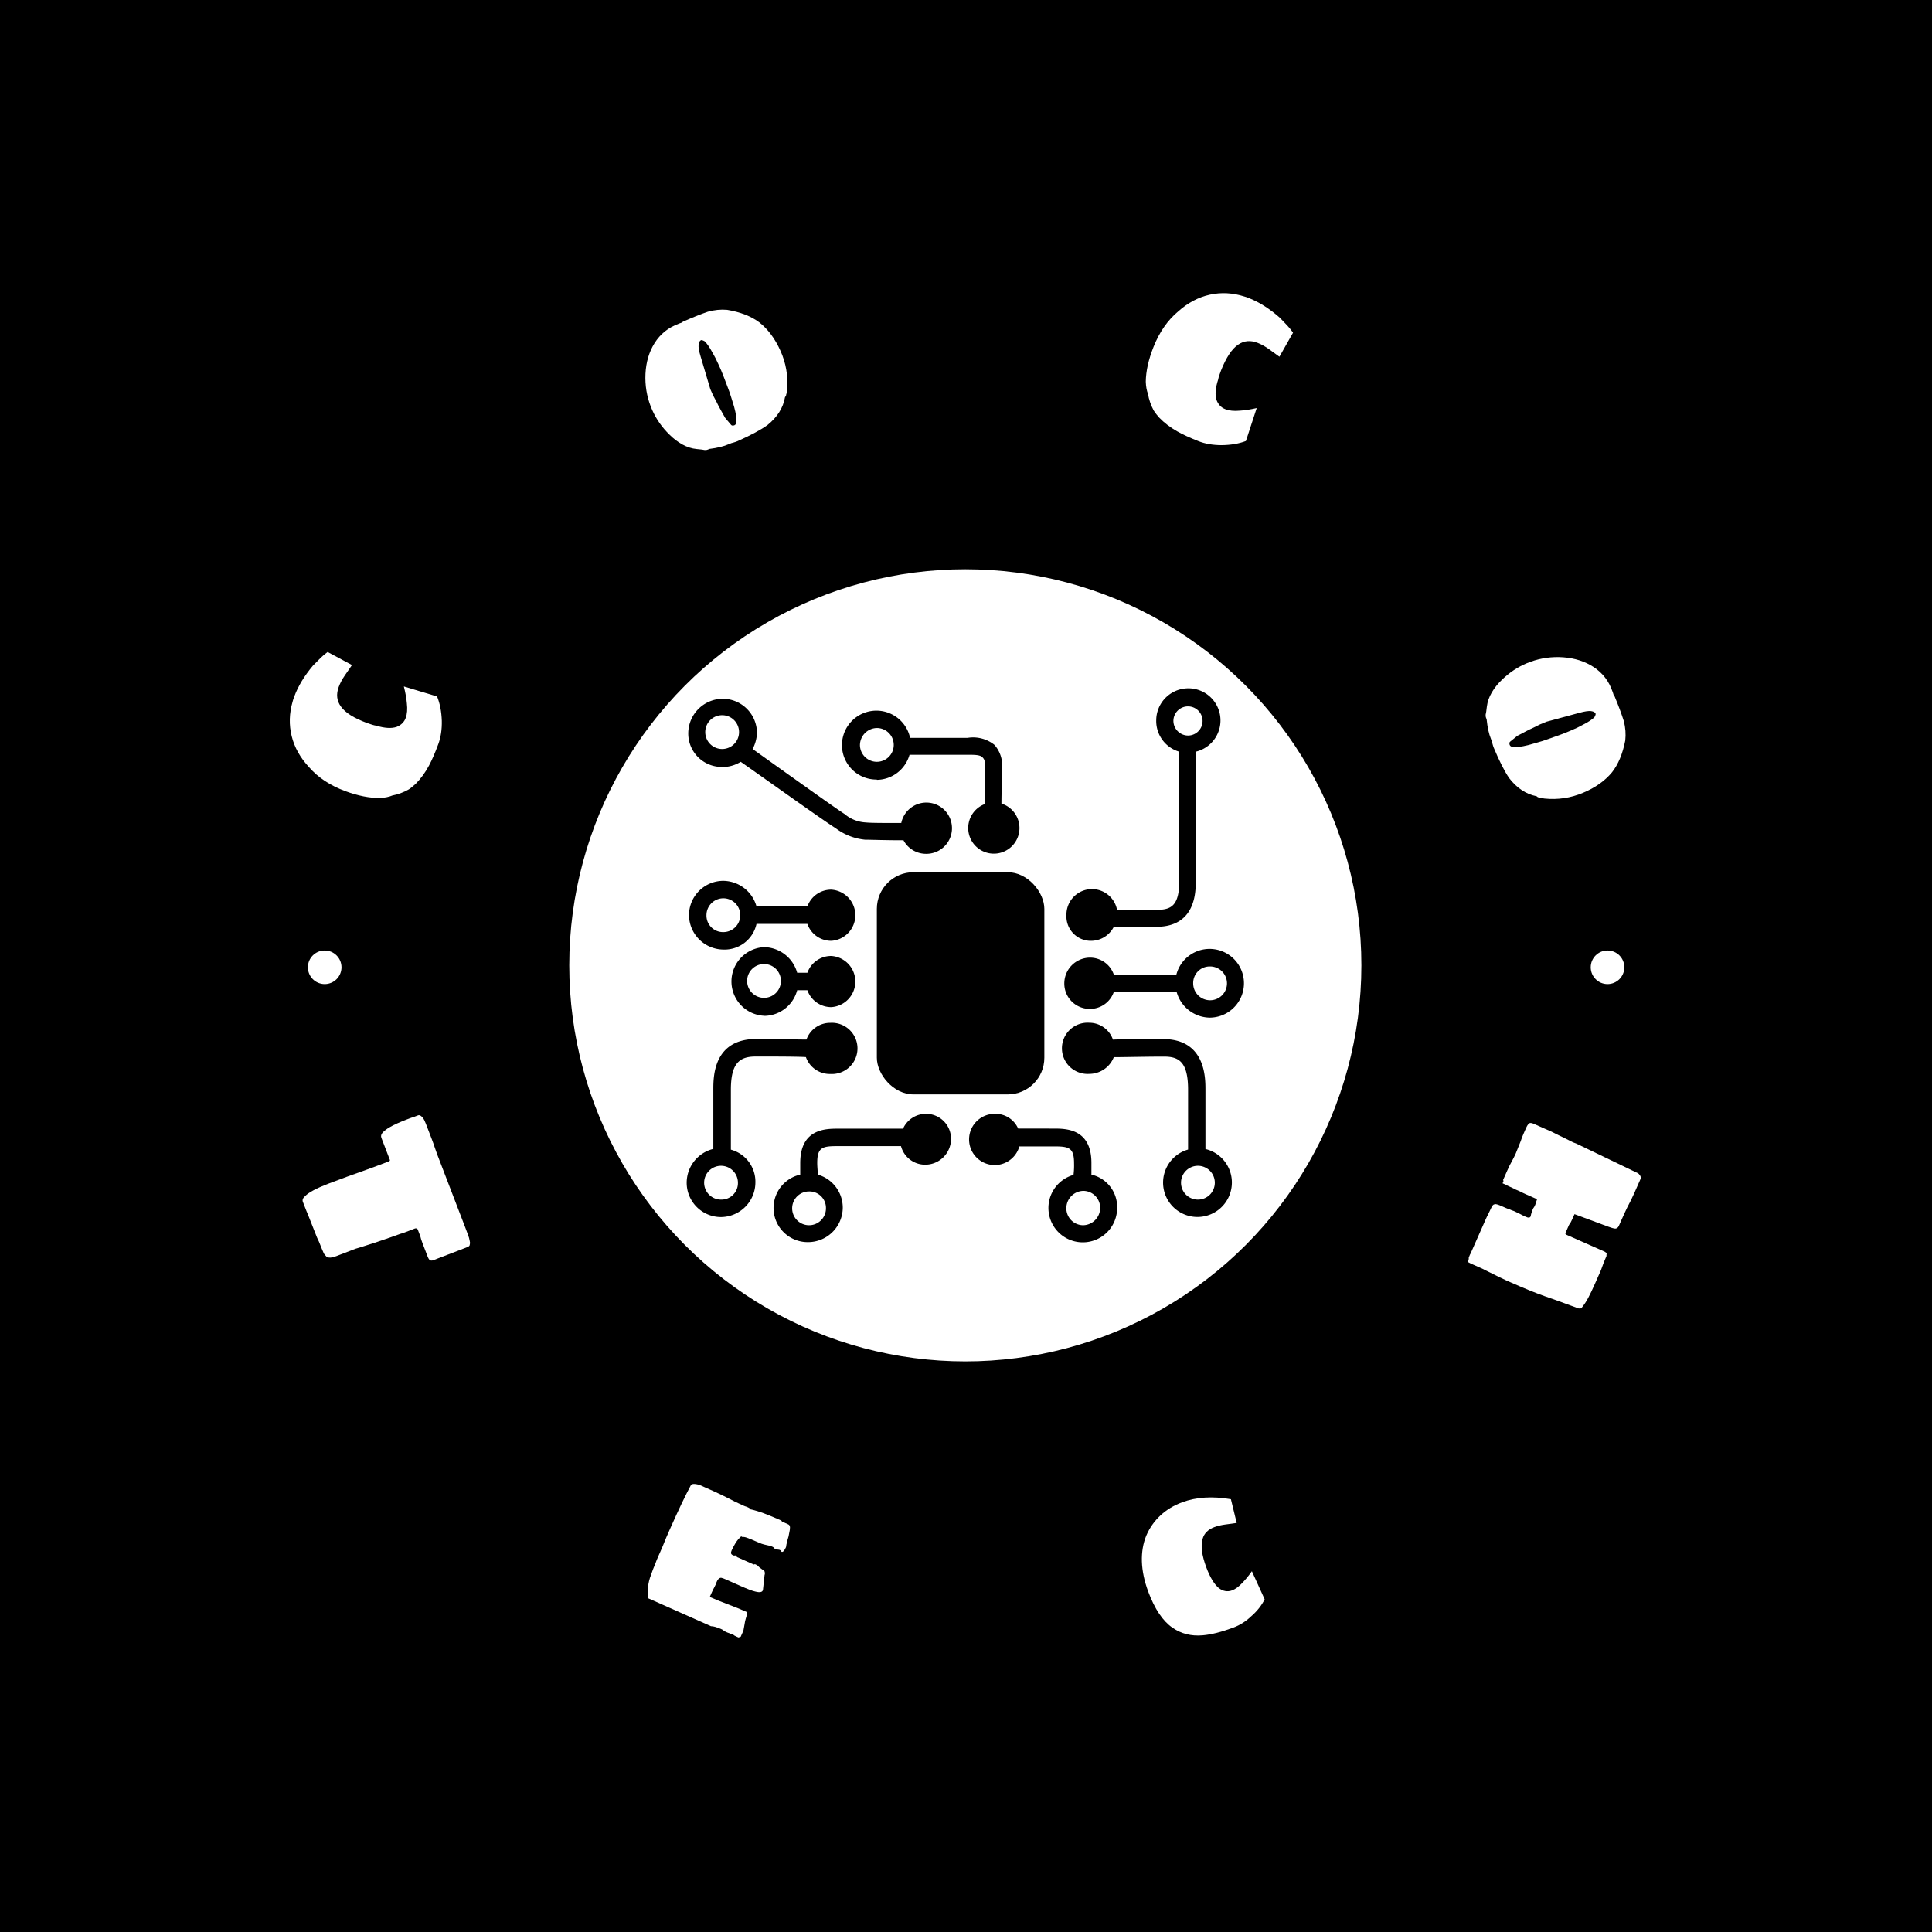 <svg xmlns="http://www.w3.org/2000/svg" version="1.1" xmlns:xlink="http://www.w3.org/1999/xlink" xmlns:svgjs="http://svgjs.dev/svgjs" width="1000" height="1000" viewBox="0 0 1000 1000"><rect width="1000" height="1000" fill="#000000"></rect><g transform="matrix(0.7,0,0,0.7,149.65,149.65)"><svg viewBox="0 0 280 280" data-background-color="#fafafa" preserveAspectRatio="xMidYMid meet" height="1000" width="1000" xmlns="http://www.w3.org/2000/svg" xmlns:xlink="http://www.w3.org/1999/xlink"><g id="tight-bounds" transform="matrix(1,0,0,1,0.14,0.14)"><svg viewBox="0 0 279.72 279.72" height="279.72" width="279.72"><g><svg viewBox="0 0 279.72 279.72" height="279.72" width="279.72"><g><svg viewBox="0 0 279.72 279.72" height="279.72" width="279.72"><g id="textblocktransform"><svg viewBox="0 0 279.72 279.72" height="279.72" width="279.72" id="textblock"><g><svg viewBox="0 0 279.72 279.72" height="279.72" width="279.72"><g transform="matrix(1,0,0,1,57.447,57.447)"><svg viewBox="0 0 164.827 164.827" height="164.827" width="164.827"><g><circle r="82" cx="82.413" cy="82.413" fill="#ffffff" data-fill-palette-color="accent"></circle><svg xmlns="http://www.w3.org/2000/svg" viewBox="20 20.174 60.019 59.669" x="24.724" y="24.724" height="115.379" width="115.379" class="icon-kg-0" data-fill-palette-color="quaternary" id="kg-0"><g data-name="Calque 2" fill="#fafafa" data-fill-palette-color="quaternary"><path d="M23.82 23.07A1.82 1.82 0 1 1 22 24.88 1.82 1.82 0 0 1 23.82 23.07Zm0 5.58a3.73 3.73 0 0 0 2-0.56c2.07 1.44 9.08 6.45 10.21 7.14a6.25 6.25 0 0 0 3.19 1.25c0.63 0 2 0.06 4.13 0.06A2.75 2.75 0 0 0 45.8 38a2.76 2.76 0 1 0-2.69-3.32c-1.94 0-3.26 0-3.82-0.06A3.81 3.81 0 0 1 37 33.71c-1-0.63-7.64-5.39-9.9-7A4 4 0 0 0 27.57 25a3.7 3.7 0 0 0-3.7-3.7 3.74 3.74 0 0 0-3.7 3.7A3.6 3.6 0 0 0 23.82 28.64Z" fill="#000000" data-fill-palette-color="quaternary"></path><path d="M22.13 44.61a1.82 1.82 0 1 1 1.82 1.82A1.78 1.78 0 0 1 22.13 44.61Zm5.39 0.94H33a2.71 2.71 0 0 0 2.57 1.82 2.76 2.76 0 0 0 0-5.51A2.71 2.71 0 0 0 33 43.67H27.52a3.76 3.76 0 0 0-3.57-2.76 3.7 3.7 0 0 0-3.7 3.7 3.74 3.74 0 0 0 3.7 3.7A3.52 3.52 0 0 0 27.52 45.55Z" fill="#000000" data-fill-palette-color="quaternary"></path><path d="M28.33 49.87a1.82 1.82 0 1 1-1.82 1.82A1.82 1.82 0 0 1 28.33 49.87Zm0 5.58a3.7 3.7 0 0 0 3.57-2.76H33a2.72 2.72 0 0 0 2.57 1.82 2.76 2.76 0 0 0 0-5.51A2.71 2.71 0 0 0 33 50.81H31.9a3.76 3.76 0 0 0-3.57-2.76 3.7 3.7 0 0 0 0 7.39Z" fill="#000000" data-fill-palette-color="quaternary"></path><path d="M23.7 75.24a1.82 1.82 0 1 1 1.82-1.82A1.78 1.78 0 0 1 23.7 75.24Zm1.06-5.39V63.4c0-2.94 1-3.57 2.69-3.57 2.07 0 4.38 0 5.39 0.06a2.73 2.73 0 0 0 2.63 1.82 2.76 2.76 0 1 0 0-5.51A2.71 2.71 0 0 0 32.9 58c-1.06 0-3.38-0.06-5.39-0.06-4.64 0-4.64 4.07-4.64 5.45v6.39A3.76 3.76 0 0 0 20 73.42a3.7 3.7 0 0 0 3.7 3.7 3.74 3.74 0 0 0 3.7-3.7A3.58 3.58 0 0 0 24.76 69.86Z" fill="#000000" data-fill-palette-color="quaternary"></path><path d="M75.06 75.24a1.82 1.82 0 1 1 1.82-1.82A1.82 1.82 0 0 1 75.06 75.24Zm0.81-5.45V63.4c0-1.31 0-5.45-4.57-5.45-2.07 0-4.38 0-5.39 0.06a2.71 2.71 0 0 0-2.57-1.82 2.76 2.76 0 1 0 0 5.51A2.85 2.85 0 0 0 66 59.9c1.06 0 3.38-0.06 5.39-0.06C73 59.83 74 60.4 74 63.4v6.45a3.7 3.7 0 0 0 1 7.26 3.71 3.71 0 0 0 0.82-7.33Z" fill="#000000" data-fill-palette-color="quaternary"></path><path d="M72.42 23.69A1.57 1.57 0 1 1 74 25.26 1.59 1.59 0 0 1 72.42 23.69ZM63.59 47.37A2.76 2.76 0 0 0 66 45.86h4.57c4.26 0 4.26-3.76 4.26-5V27a3.46 3.46 0 1 0-4.26-3.38A3.44 3.44 0 0 0 73.05 27v13.9c0 2.63-0.82 3.13-2.38 3.13H66.35a2.75 2.75 0 0 0-5.45 0.56A2.63 2.63 0 0 0 63.59 47.37Z" fill="#000000" data-fill-palette-color="quaternary"></path><path d="M76.37 50.13a1.82 1.82 0 1 1-1.82 1.82A1.78 1.78 0 0 1 76.37 50.13Zm-13 4.57A2.71 2.71 0 0 0 66 52.88h6.77a3.76 3.76 0 0 0 3.57 2.76A3.7 3.7 0 1 0 72.74 51H66a2.71 2.71 0 0 0-2.57-1.82 2.78 2.78 0 0 0-2.76 2.76A2.73 2.73 0 0 0 63.4 54.7Z" fill="#000000" data-fill-palette-color="quaternary"></path><rect x="40.48" y="39.98" width="18.04" height="23.93" rx="3.95" ry="3.95" fill="#000000" data-fill-palette-color="quaternary"></rect><path d="M40.48 24.45a1.82 1.82 0 1 1-1.82 1.82A1.86 1.86 0 0 1 40.48 24.45Zm0 5.58A3.7 3.7 0 0 0 44 27.33h6.26c0.69 0 1.31 0 1.57 0.25s0.31 0.44 0.31 1.25c0 1.13 0 2.63-0.06 3.82a2.76 2.76 0 1 0 3.76 2.57 2.76 2.76 0 0 0-1.94-2.63c0-1.19 0.06-2.63 0.06-3.76a3.32 3.32 0 0 0-0.82-2.57 3.69 3.69 0 0 0-2.88-0.75h-6.2A3.71 3.71 0 1 0 40.48 30Z" fill="#000000" data-fill-palette-color="quaternary"></path><path d="M35 76.18a1.82 1.82 0 1 1-1.82-1.82A1.78 1.78 0 0 1 35 76.18ZM45.8 66A2.71 2.71 0 0 0 43.3 67.6h-7c-1.31 0-4.07 0-4.07 3.7v1.25a3.68 3.68 0 0 0 0.88 7.27 3.74 3.74 0 0 0 3.7-3.7 3.7 3.7 0 0 0-2.69-3.57c0-0.37-0.06-0.82-0.06-1.25 0-1.69 0.56-1.82 2.19-1.82h6.83a2.69 2.69 0 0 0 2.63 2 2.78 2.78 0 0 0 2.76-2.76A2.69 2.69 0 0 0 45.8 66Z" fill="#000000" data-fill-palette-color="quaternary"></path><path d="M62.71 78a1.82 1.82 0 0 1-1.82-1.82 1.87 1.87 0 0 1 1.82-1.88 1.82 1.82 0 0 1 1.82 1.82A1.87 1.87 0 0 1 62.71 78Zm0.88-5.45V71.29c0-3.7-2.76-3.7-4.07-3.7H55.7A2.67 2.67 0 0 0 53.2 66a2.76 2.76 0 1 0 2.63 3.51h3.7c1.63 0 2.19 0.12 2.19 1.82a8.09 8.09 0 0 1-0.06 1.25 3.7 3.7 0 1 0 4.7 3.57A3.57 3.57 0 0 0 63.59 72.55Z" fill="#000000" data-fill-palette-color="quaternary"></path></g></svg></g></svg></g><g><path d="M30.747 94.058c-0.668 1.808-1.306 3.282-1.914 4.422v0c-0.79 1.47-1.705 2.729-2.744 3.777v0c-0.14 0.136-0.356 0.326-0.649 0.57-0.295 0.251-0.565 0.455-0.811 0.612v0c-1.09 0.617-2.219 1.036-3.388 1.257v0c-0.668 0.286-1.508 0.459-2.52 0.52v0c-2.184 0.026-4.598-0.45-7.244-1.427v0c-3.114-1.15-5.609-2.799-7.485-4.946v0c-1.822-1.948-3.022-4.089-3.6-6.423-0.581-2.344-0.516-4.734 0.196-7.171v0l0.14-0.499 0.197-0.535c0.787-2.131 2.072-4.262 3.856-6.392v0c0.186-0.179 0.58-0.577 1.183-1.193 0.596-0.62 1.218-1.166 1.865-1.64v0l5.044 2.695-1.509 2.198c-0.539 0.79-0.95 1.568-1.233 2.334v0c-0.565 1.531-0.414 2.887 0.454 4.07v0c0.896 1.268 2.697 2.402 5.402 3.401v0c0.871 0.322 1.5 0.505 1.888 0.551v0c1.761 0.53 3.172 0.617 4.234 0.259v0c0.937-0.366 1.567-0.985 1.889-1.856v0c0.302-0.818 0.382-1.827 0.24-3.026v0c-0.085-1.029-0.293-2.192-0.622-3.492v0l6.873 2.066c0.588 1.432 0.915 3.105 0.981 5.018v0c0.042 1.815-0.199 3.432-0.723 4.85z" fill="#ffffff" data-fill-palette-color="primary"></path><path d="M92.726 31.326c-0.212 0.095-0.516 0.199-0.911 0.314v0c-0.209 0.032-0.513 0.136-0.911 0.314v0c-1.015 0.453-2.365 0.785-4.049 0.997v0l-0.28 0.125c-0.186 0.083-0.41 0.117-0.67 0.102v0c-0.081-0.026-0.168-0.04-0.263-0.044-0.097-0.011-0.217-0.03-0.361-0.059v0l-1.053-0.108c-0.997-0.094-1.981-0.41-2.952-0.947-0.974-0.544-1.866-1.224-2.677-2.041v0c-1.524-1.484-2.708-3.17-3.55-5.058v0c-0.937-2.1-1.414-4.31-1.431-6.628v0c-0.005-2.447 0.482-4.608 1.463-6.486v0c1.086-2.071 2.651-3.562 4.693-4.472v0c0.636-0.284 1.139-0.477 1.509-0.581v0c-0.023-0.051 0.007-0.096 0.091-0.133v0l0.115-0.051c1.863-0.831 3.552-1.507 5.067-2.029v0c1.336-0.372 2.664-0.503 3.985-0.391v0c2.756 0.465 4.973 1.325 6.648 2.58v0c1.813 1.425 3.283 3.399 4.409 5.923v0c1.126 2.524 1.584 5.158 1.375 7.9v0l-0.111 0.812c-0.038 0.209-0.069 0.32-0.095 0.332v0l-0.03 0.244-0.206 0.288c-0.384 2.212-1.597 4.139-3.637 5.781v0c-1.401 1.002-3.457 2.108-6.168 3.316zM92.068 28.039c0.238-0.106 0.359-0.334 0.366-0.683v0c0.106-0.625-0.042-1.675-0.447-3.151v0c-0.08-0.249-0.254-0.811-0.52-1.685-0.257-0.871-0.534-1.672-0.829-2.403v0c-0.696-1.854-1.138-2.992-1.327-3.416v0l-0.408-0.916-0.142-0.318c-0.427-0.957-0.837-1.764-1.23-2.42v0c-0.564-1.058-1.107-1.851-1.628-2.381v0c-0.387-0.212-0.645-0.29-0.773-0.233v0c-0.27 0.12-0.435 0.433-0.495 0.937v0c-0.057 0.511 0.083 1.326 0.421 2.446v0l2.006 6.752 0.357 0.8 0.232 0.52c0.579 1.074 0.946 1.784 1.1 2.131v0l0.507 0.93 0.683 1.22c0.095 0.212 0.207 0.385 0.336 0.52v0l1.091 1.281c0.074 0.098 0.184 0.145 0.329 0.142 0.139 0 0.262-0.025 0.371-0.073z" fill="#ffffff" data-fill-palette-color="primary"></path><path d="M188.082 31.322c-1.791-0.712-3.248-1.386-4.373-2.022v0c-1.45-0.826-2.686-1.772-3.709-2.836v0c-0.132-0.143-0.317-0.364-0.554-0.663-0.244-0.301-0.441-0.576-0.591-0.826v0c-0.59-1.105-0.981-2.244-1.174-3.418v0c-0.269-0.675-0.422-1.519-0.458-2.532v0c0.028-2.184 0.563-4.586 1.605-7.207v0c1.226-3.085 2.936-5.539 5.128-7.361v0c1.992-1.774 4.162-2.921 6.511-3.441 2.358-0.524 4.745-0.4 7.163 0.373v0l0.496 0.151 0.529 0.211c2.111 0.839 4.21 2.176 6.295 4.012v0c0.174 0.19 0.562 0.594 1.165 1.212 0.605 0.611 1.136 1.246 1.593 1.905v0l-2.818 4.976-2.161-1.563c-0.777-0.559-1.545-0.989-2.303-1.29v0c-1.516-0.603-2.876-0.485-4.079 0.354v0c-1.29 0.865-2.467 2.637-3.533 5.317v0c-0.343 0.863-0.542 1.487-0.597 1.874v0c-0.573 1.747-0.694 3.156-0.363 4.226v0c0.343 0.946 0.946 1.591 1.808 1.934v0c0.81 0.322 1.817 0.427 3.02 0.315v0c1.03-0.06 2.199-0.239 3.505-0.537v0l-2.234 6.82c-1.446 0.553-3.126 0.839-5.04 0.858v0c-1.815-0.003-3.426-0.283-4.831-0.842z" fill="#ffffff" data-fill-palette-color="primary"></path><path d="M249.27 94.824c-0.089-0.214-0.186-0.52-0.292-0.918v0c-0.027-0.21-0.124-0.516-0.291-0.919v0c-0.427-1.026-0.726-2.383-0.897-4.072v0l-0.118-0.283c-0.078-0.188-0.107-0.413-0.086-0.672v0c0.028-0.08 0.045-0.167 0.051-0.262 0.013-0.097 0.035-0.217 0.068-0.359v0l0.134-1.05c0.119-0.994 0.459-1.97 1.02-2.928 0.567-0.96 1.269-1.836 2.105-2.626v0c1.521-1.487 3.236-2.629 5.145-3.425v0c2.123-0.885 4.343-1.307 6.661-1.267v0c2.446 0.055 4.595 0.596 6.448 1.622v0c2.043 1.137 3.495 2.738 4.355 4.802v0c0.268 0.643 0.449 1.15 0.543 1.523v0c0.052-0.022 0.095 0.01 0.131 0.094v0l0.049 0.117c0.785 1.883 1.419 3.588 1.903 5.116v0c0.339 1.344 0.437 2.675 0.292 3.992v0c-0.533 2.744-1.447 4.938-2.742 6.583v0c-1.469 1.778-3.479 3.198-6.03 4.262v0c-2.551 1.063-5.195 1.456-7.932 1.18v0l-0.809-0.132c-0.208-0.043-0.318-0.077-0.329-0.103v0l-0.243-0.035-0.283-0.214c-2.202-0.439-4.098-1.698-5.689-3.778v0c-0.967-1.426-2.022-3.508-3.164-6.248zM252.573 94.248c0.1 0.24 0.325 0.368 0.673 0.382v0c0.622 0.122 1.676-0.001 3.161-0.369v0c0.251-0.074 0.817-0.234 1.698-0.478 0.877-0.236 1.684-0.492 2.422-0.77v0c1.87-0.65 3.02-1.064 3.448-1.243v0l0.925-0.385 0.322-0.134c0.967-0.403 1.784-0.793 2.45-1.17v0c1.071-0.538 1.878-1.061 2.42-1.568v0c0.222-0.382 0.306-0.638 0.252-0.768v0c-0.114-0.273-0.422-0.445-0.925-0.518v0c-0.509-0.07-1.328 0.05-2.455 0.361v0l-6.8 1.839-0.808 0.337-0.526 0.219c-1.088 0.552-1.807 0.902-2.158 1.048v0l-0.941 0.483-1.237 0.653c-0.214 0.089-0.39 0.197-0.528 0.323v0l-1.307 1.059c-0.1 0.072-0.15 0.18-0.15 0.326-0.003 0.139 0.018 0.263 0.064 0.373z" fill="#ffffff" data-fill-palette-color="primary"></path><path d="M2.704 188.823c-0.149-0.387 0.005-0.782 0.462-1.182v0c0.758-0.773 2.351-1.626 4.78-2.559v0c2.344-0.9 5.056-1.892 8.135-2.977v0c0.988-0.349 2.504-0.916 4.546-1.7v0l0.118-0.192-1.785-4.649c-0.139-0.361-0.048-0.724 0.272-1.088 0.326-0.366 0.833-0.745 1.519-1.136v0c0.781-0.458 1.956-0.988 3.525-1.591v0l0.581-0.223c0.282-0.108 0.511-0.181 0.685-0.218v0l0.63-0.242 0.374-0.144c0.171-0.066 0.35-0.04 0.538 0.076 0.19 0.123 0.358 0.284 0.503 0.485v0c0.187 0.252 0.388 0.657 0.602 1.216v0l1.221 3.181c0.267 0.696 0.458 1.233 0.574 1.61v0l0.554 1.562 5.793 15.088c0.418 1.09 0.679 1.807 0.781 2.152v0c0.02 0.15 0.065 0.356 0.135 0.615 0.07 0.26 0.084 0.465 0.044 0.616v0c-0.012 0.223-0.072 0.382-0.179 0.476-0.11 0.087-0.289 0.179-0.538 0.274v0l-6.914 2.655c-0.309 0.118-0.567 0.074-0.774-0.132v0c-0.125-0.148-0.24-0.36-0.346-0.636v0l-0.514-1.339-0.534-1.389c-0.247-0.643-0.405-1.144-0.474-1.502v0l-0.481-1.25c-0.098-0.256-0.208-0.376-0.33-0.36v0c-0.026 0.01-0.067 0.011-0.123 0.003-0.049-0.011-0.104-0.005-0.163 0.017v0l-0.62 0.238-1.428 0.549c-0.42 0.161-0.748 0.268-0.985 0.321v0c-0.808 0.31-2.602 0.935-5.382 1.875v0l-1.291 0.405c-1.198 0.392-2.07 0.663-2.615 0.812v0l-3.989 1.531c-0.945 0.363-1.619 0.395-2.019 0.098v0c-0.283-0.306-0.464-0.522-0.544-0.651v0l-0.444-1.038c-0.418-1.09-0.743-1.847-0.973-2.271v0l-1.726-4.377c-0.243-0.555-0.643-1.557-1.201-3.009z" fill="#ffffff" data-fill-palette-color="primary"></path><path d="M74.197 270.903c-0.051-0.023-0.066-0.095-0.043-0.215v0c-0.084-0.33-0.088-0.693-0.012-1.091v0c-0.024-0.172-0.012-0.379 0.034-0.62v0c-0.024-0.603 0.103-1.366 0.383-2.289v0c0.448-1.302 0.836-2.322 1.165-3.061v0c0.114-0.342 0.299-0.802 0.556-1.381v0l0.437-0.983c0.363-0.816 0.636-1.465 0.819-1.945v0c0.191-0.5 0.61-1.476 1.256-2.928v0c1.726-3.882 3.137-6.837 4.232-8.867v0c0.149-0.334 0.725-0.374 1.728-0.121v0l1.234 0.549 1.021 0.454c1.555 0.692 2.707 1.235 3.456 1.629v0c1.107 0.592 2.248 1.15 3.424 1.673v0c0.276 0.123 0.488 0.201 0.634 0.236v0l0.617 0.274 0.129 0.254c0.985 0.207 1.968 0.498 2.949 0.872 0.983 0.368 2.159 0.856 3.528 1.465v0c0.058 0.026 0.107 0.098 0.147 0.216v0l1.311 0.583c0.218 0.097 0.338 0.296 0.357 0.598 0.011 0.305-0.045 0.707-0.167 1.207v0c-0.048 0.402-0.162 0.875-0.342 1.418v0c-0.194 0.73-0.297 1.222-0.311 1.478v0c-0.343 0.771-0.653 1.095-0.929 0.972v0c-0.026-0.011-0.046-0.07-0.06-0.176v0l-0.142-0.121c-0.13-0.089-0.288-0.14-0.475-0.154v0c-0.204 0.009-0.403-0.029-0.595-0.114v0c-0.161-0.071-0.277-0.173-0.349-0.306v0c-0.044-0.058-0.159-0.128-0.345-0.211v0c-0.251-0.111-0.558-0.198-0.924-0.26v0c-0.124-0.016-0.354-0.069-0.691-0.158-0.341-0.082-0.713-0.213-1.119-0.393v0c-1.176-0.523-2.036-0.875-2.579-1.055v0c-0.313-0.109-0.64-0.154-0.979-0.135v0l0.039-0.087c-0.109-0.049-0.264 0.048-0.464 0.29v0c-0.399 0.377-0.81 0.964-1.233 1.761v0c-0.134 0.233-0.269 0.5-0.403 0.802v0c-0.131 0.296-0.173 0.519-0.126 0.672 0.048 0.152 0.181 0.277 0.4 0.374v0c0.161 0.071 0.32 0.077 0.477 0.016v0c0.058 0.026 0.121 0.073 0.191 0.142 0.066 0.06 0.116 0.129 0.151 0.206v0l3.489 1.552c0.049-0.04 0.104-0.061 0.168-0.064 0.072-0.006 0.134 0.002 0.185 0.024v0c0.276 0.123 0.463 0.256 0.561 0.4v0c0.13 0.158 0.421 0.387 0.872 0.688v0c0.276 0.123 0.433 0.289 0.471 0.498v0c0.049 0.253 0.037 0.463-0.038 0.63v0l-0.332 3.085c-0.117 0.471-0.657 0.578-1.62 0.319v0c-0.569-0.122-1.593-0.512-3.071-1.17v0l-1.764-0.784-1.224-0.544c-0.386-0.171-0.683-0.281-0.893-0.328-0.204-0.044-0.371 0.004-0.504 0.145v0c-0.169 0.086-0.321 0.281-0.455 0.583v0l-0.073 0.164c-0.06 0.135-0.09 0.237-0.09 0.306v0l-0.437 0.879c-0.111 0.181-0.253 0.465-0.425 0.851v0l-0.18 0.405-0.167 0.375-0.107 0.241c1.227 0.546 2.502 1.063 3.825 1.551v0c1.294 0.483 2.555 0.997 3.782 1.544v0c0.084 0.037 0.127 0.13 0.13 0.277-0.003 0.145-0.04 0.298-0.111 0.458v0c-0.016 0.193-0.068 0.386-0.153 0.579v0c-0.131 0.434-0.221 0.852-0.27 1.254v0l-0.238 1.314-0.364 0.82-0.056 0.125-0.145 0.328-0.457 0.143-0.289-0.128-0.125-0.056c-0.296-0.131-0.479-0.229-0.552-0.292v0c-0.058-0.095-0.141-0.167-0.251-0.215v0c-0.063 0.003-0.162 0.009-0.296 0.018-0.132 0.003-0.253 0.015-0.362 0.036v0l0.09-0.203-0.509-0.18-0.617-0.274c-0.109-0.049-0.18-0.115-0.212-0.199v0l-0.311-0.184c-1.009-0.449-1.762-0.668-2.259-0.658v0z" fill="#ffffff" data-fill-palette-color="primary"></path><path d="M195.345 276.977c-2.472 0.919-4.589 1.451-6.352 1.596v0c-2.347 0.205-4.425-0.317-6.232-1.566v0c-2.017-1.388-3.692-3.876-5.026-7.461v0c-0.814-2.189-1.253-4.269-1.319-6.241-0.059-1.974 0.248-3.773 0.92-5.396v0c0.684-1.59 1.653-2.971 2.906-4.142 1.259-1.174 2.759-2.084 4.5-2.731v0c2.914-1.083 6.282-1.297 10.105-0.64v0l1.197 4.913-1.037 0.149c-0.122 0.015-0.594 0.078-1.415 0.188-0.819 0.117-1.539 0.291-2.159 0.522v0c-1.318 0.49-2.134 1.304-2.446 2.44v0c-0.42 1.432-0.166 3.397 0.763 5.896v0c0.76 2.044 1.627 3.477 2.601 4.3v0c0.884 0.662 1.804 0.815 2.759 0.46v0c0.672-0.25 1.374-0.766 2.104-1.548v0c0.713-0.745 1.371-1.549 1.973-2.411v0l2.646 5.815c-0.639 1.288-1.575 2.465-2.806 3.531v0c-1.084 1.041-2.311 1.816-3.682 2.326z" fill="#ffffff" data-fill-palette-color="primary"></path><path d="M270.19 205.842c-0.509 1.151-0.965 2.103-1.366 2.856-0.396 0.756-0.842 1.435-1.34 2.038v0c-0.048 0.109-0.145 0.163-0.29 0.16-0.148 0.004-0.256 0.006-0.325 0.006v0c-0.146-0.034-0.316-0.094-0.509-0.179v0c-2.84-1.056-5.055-1.854-6.646-2.396v0c-1.867-0.664-4.155-1.595-6.863-2.792v0l-1.023-0.452-1.546-0.73-1.805-0.902-1.015-0.495c-0.175-0.108-0.469-0.253-0.88-0.435v0l-1.563-0.691c-0.521-0.23-0.856-0.394-1.006-0.491v0c-0.084-0.037-0.101-0.11-0.053-0.219v0c0.111-0.251 0.153-0.494 0.126-0.729v0c0.037-0.084 0.089-0.218 0.156-0.404 0.064-0.179 0.14-0.334 0.228-0.464v0l0.597-1.351 0.965-2.181 0.524-1.187 1.016-2.296c0.219-0.495 0.395-0.859 0.529-1.093v0l0.584-1.218c0.134-0.302 0.256-0.518 0.367-0.645 0.104-0.131 0.242-0.208 0.414-0.232v0c0.121-0.047 0.312-0.027 0.574 0.058 0.256 0.082 0.535 0.19 0.837 0.324v0l0.328 0.145 0.569 0.251c0.277 0.122 0.477 0.192 0.601 0.208v0l0.405 0.179 0.289 0.128c0.121 0.023 0.265 0.071 0.432 0.145v0l1.209 0.58c0.262 0.154 0.654 0.347 1.175 0.578v0c0.296 0.131 0.511 0.191 0.646 0.182v0c0.178-0.021 0.303-0.112 0.374-0.273v0c0.026-0.058 0.058-0.209 0.097-0.454v0c0.034-0.077 0.07-0.192 0.107-0.345 0.034-0.146 0.088-0.303 0.161-0.47v0l0.18-0.405c0.111-0.112 0.246-0.349 0.405-0.709v0c0.06-0.135 0.104-0.269 0.132-0.403 0.028-0.134 0.067-0.255 0.115-0.365v0c0.111-0.251 0.137-0.389 0.08-0.414v0l-1.679-0.743-0.618-0.273c-0.412-0.182-0.734-0.34-0.967-0.474v0l-1.148-0.507c-0.265-0.148-0.642-0.33-1.131-0.546v0c-0.47-0.208-0.779-0.36-0.928-0.457v0l-0.618-0.273 0.055-0.126 0.09-0.202c0.074-0.167 0.056-0.275-0.053-0.324v0l0.87-1.968c0.364-0.823 0.663-1.429 0.896-1.818v0c0.371-0.682 0.653-1.242 0.847-1.679v0l1.056-2.625c0.131-0.434 0.33-0.954 0.597-1.558v0l0.469-1.062c0.242-0.547 0.46-0.892 0.655-1.037 0.195-0.145 0.511-0.12 0.948 0.073v0l3.242 1.434c0.547 0.242 0.978 0.448 1.295 0.619v0l0.963 0.483c0.437 0.193 1.085 0.511 1.944 0.952v0l0.677 0.345 0.674 0.252 12.832 6.17c0.077 0.034 0.219 0.193 0.424 0.476v0c0.145 0.264 0.182 0.476 0.111 0.637v0l-1.271 2.875c-0.472 1.068-0.98 2.104-1.525 3.109v0c-0.327 0.67-0.794 1.691-1.4 3.061v0l-0.307 0.695c-0.171 0.386-0.424 0.585-0.76 0.598v0c-0.402-0.047-0.895-0.184-1.479-0.412v0l-6.957-2.58-0.179 0.406c-0.29 0.656-0.515 1.13-0.674 1.42v0c-0.18 0.251-0.27 0.377-0.271 0.377v0l-0.742 1.679c-0.048 0.109-0.036 0.195 0.036 0.258 0.069 0.069 0.149 0.124 0.239 0.163 0.096 0.043 0.174 0.077 0.232 0.103v0l6.812 3.011 0.781 0.346c0.084 0.037 0.152 0.083 0.205 0.137 0.059 0.057 0.115 0.097 0.166 0.119v0c0.072 0.063 0.084 0.149 0.036 0.258v0c-0.014 0.032-0.02 0.08-0.017 0.143 0.007 0.072 0.006 0.152-0.002 0.241v0c-0.449 1.016-0.831 1.993-1.146 2.931v0z" fill="#ffffff" data-fill-palette-color="primary"></path><path d="M3.749 140.266c0-1.92 1.557-3.477 3.478-3.477 1.92 0 3.477 1.557 3.477 3.477 0 1.92-1.557 3.477-3.477 3.477-1.92 0-3.477-1.557-3.478-3.477z" fill="#ffffff" data-fill-palette-color="primary"></path><path d="M269.342 140.266c0-1.92 1.557-3.477 3.478-3.477 1.92 0 3.477 1.557 3.477 3.477 0 1.92-1.557 3.477-3.477 3.477-1.92 0-3.477-1.557-3.478-3.477z" fill="#ffffff" data-fill-palette-color="primary"></path></g></svg></g></svg></g></svg></g></svg></g><defs></defs></svg><rect width="279.72" height="279.72" fill="none" stroke="none" visibility="hidden"></rect></g></svg></g></svg>